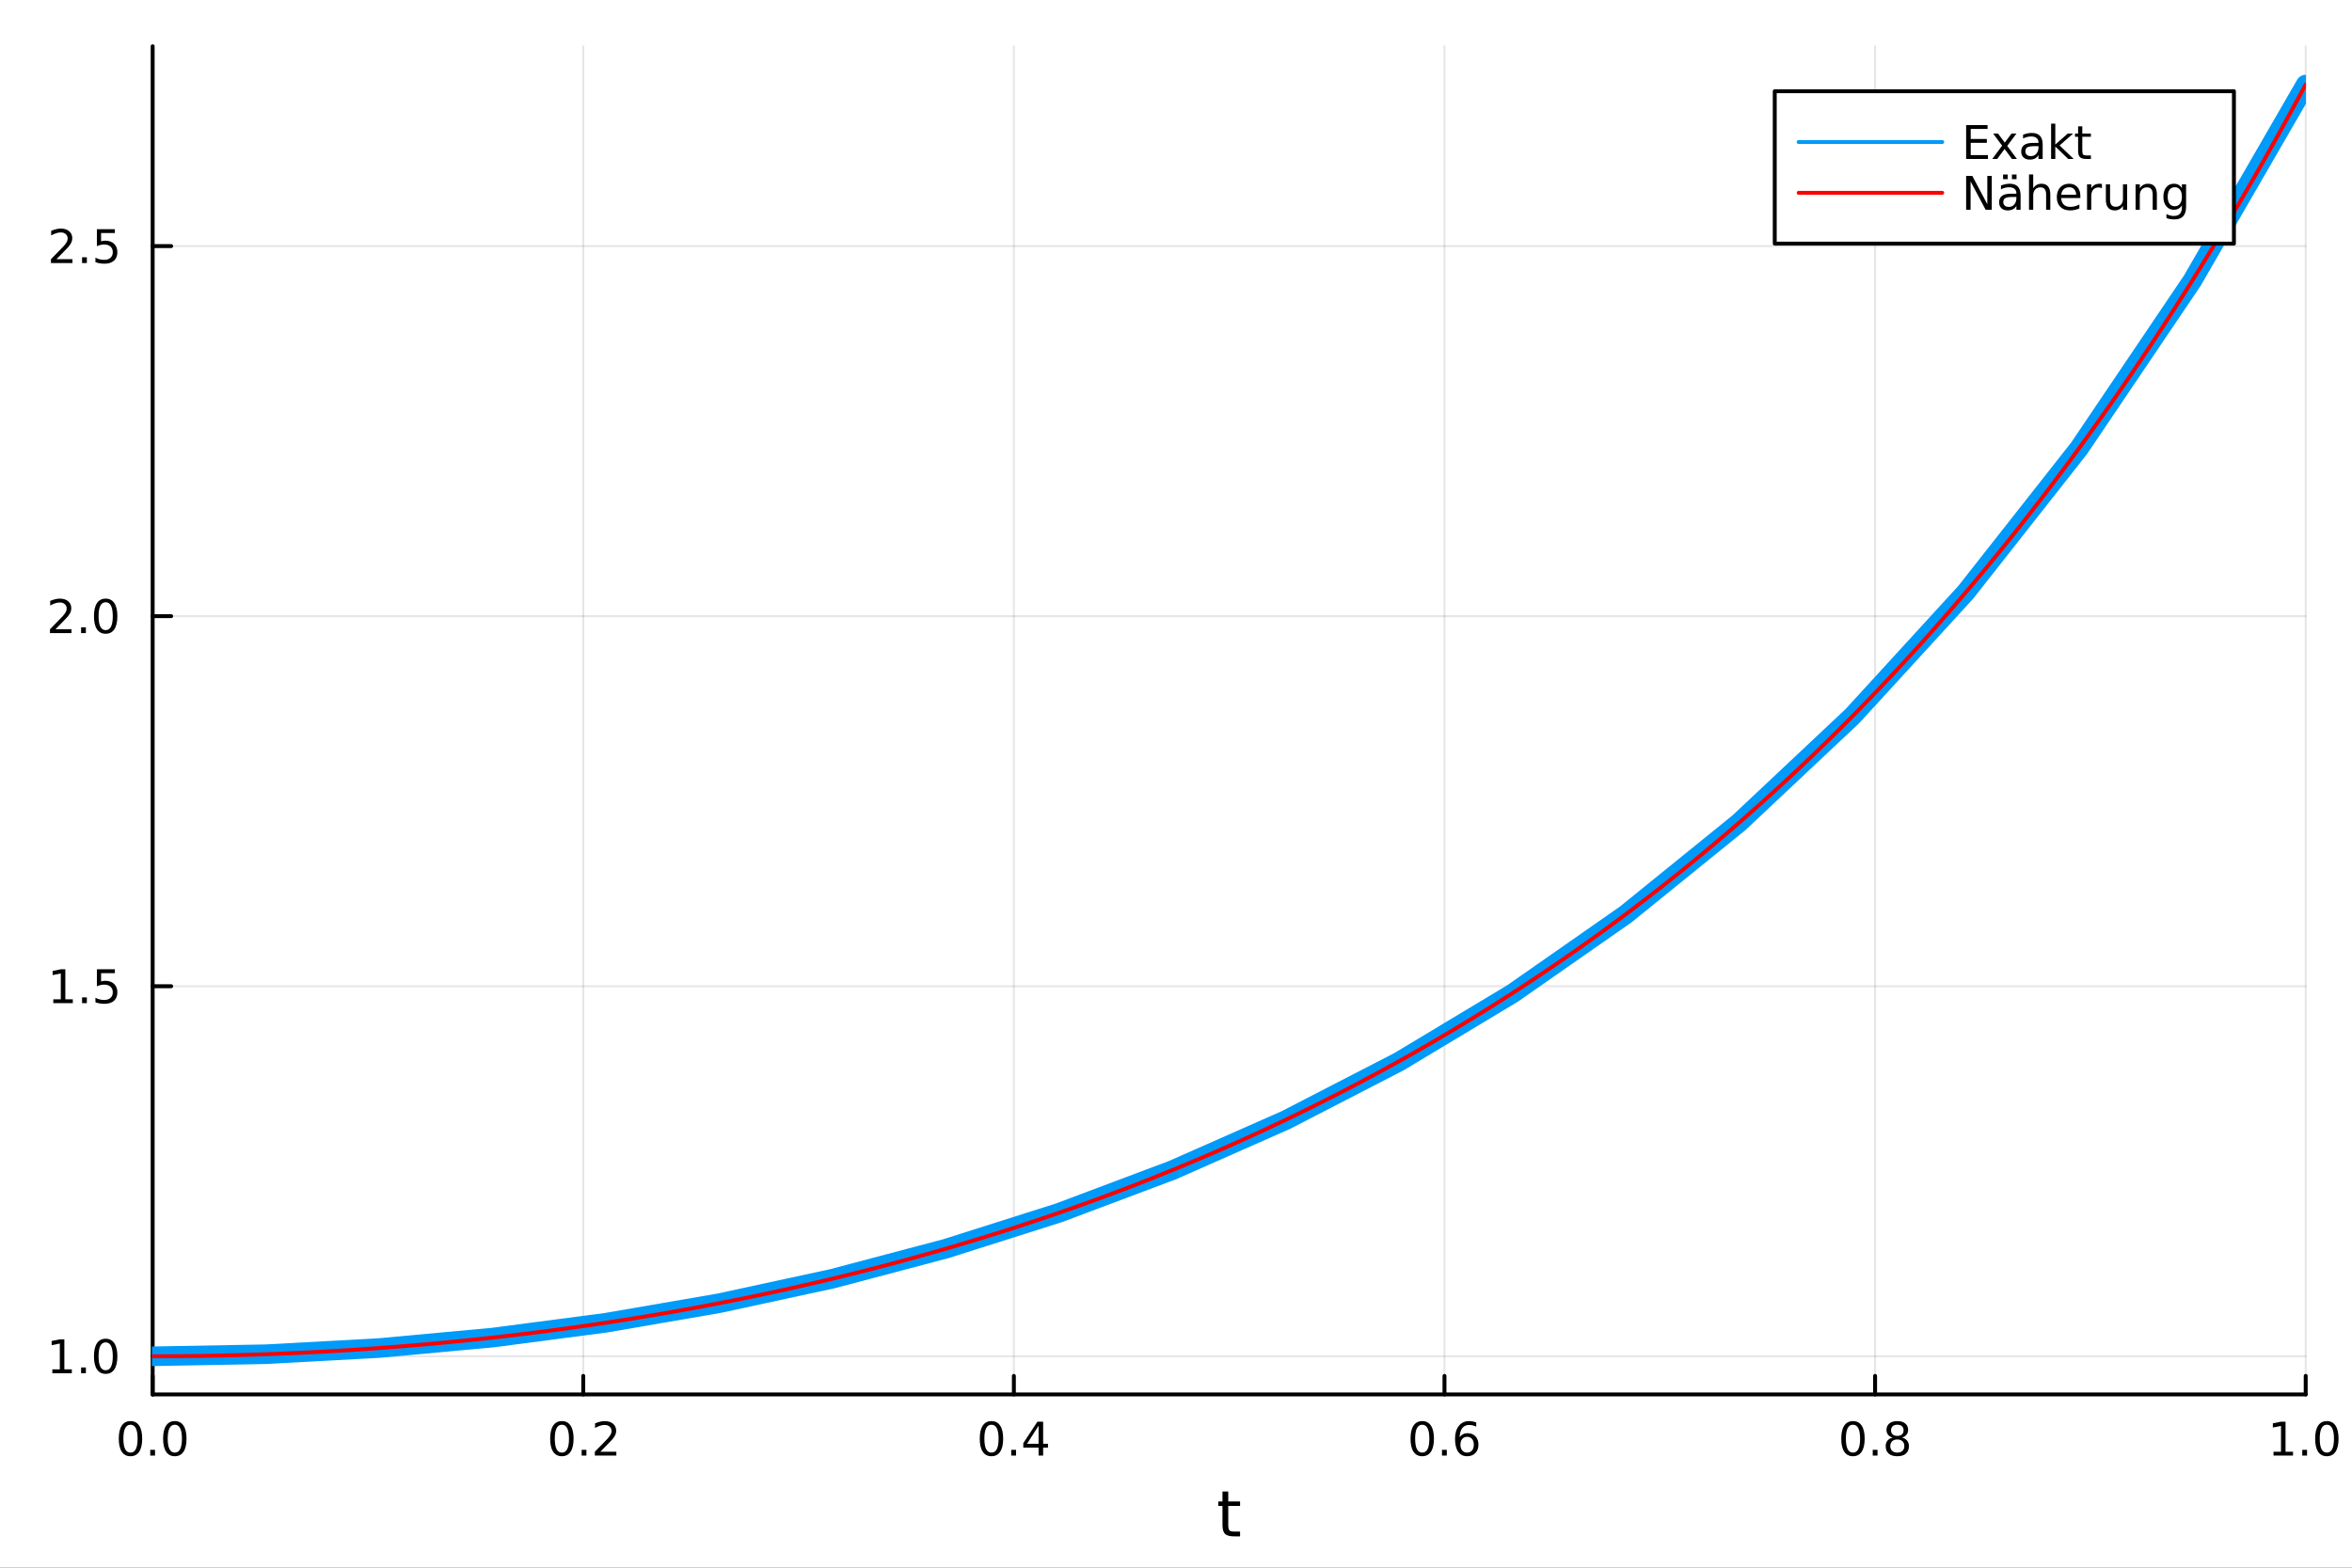 <?xml version="1.0" encoding="utf-8"?>
<svg xmlns="http://www.w3.org/2000/svg" xmlns:xlink="http://www.w3.org/1999/xlink" width="600" height="400" viewBox="0 0 2400 1600">
<rect x="0" y="0" width="2400" height="1600" fill="#333333" stroke="none"/>
<defs>
  <clipPath id="clip800">
    <rect x="0" y="0" width="2400" height="1600"/>
  </clipPath>
</defs>
<path clip-path="url(#clip800)" d="
M0 1600 L2400 1600 L2400 0 L0 0  Z
  " fill="#ffffff" fill-rule="evenodd" fill-opacity="1"/>
<defs>
  <clipPath id="clip801">
    <rect x="480" y="0" width="1681" height="1600"/>
  </clipPath>
</defs>
<path clip-path="url(#clip800)" d="
M155.765 1423.18 L2352.76 1423.18 L2352.76 47.244 L155.765 47.244  Z
  " fill="#ffffff" fill-rule="evenodd" fill-opacity="1"/>
<defs>
  <clipPath id="clip802">
    <rect x="155" y="47" width="2198" height="1377"/>
  </clipPath>
</defs>
<polyline clip-path="url(#clip802)" style="stroke:#000000; stroke-linecap:round; stroke-linejoin:round; stroke-width:2; stroke-opacity:0.1; fill:none" points="
  155.765,1423.18 155.765,47.244 
  "/>
<polyline clip-path="url(#clip802)" style="stroke:#000000; stroke-linecap:round; stroke-linejoin:round; stroke-width:2; stroke-opacity:0.1; fill:none" points="
  595.163,1423.18 595.163,47.244 
  "/>
<polyline clip-path="url(#clip802)" style="stroke:#000000; stroke-linecap:round; stroke-linejoin:round; stroke-width:2; stroke-opacity:0.1; fill:none" points="
  1034.56,1423.18 1034.56,47.244 
  "/>
<polyline clip-path="url(#clip802)" style="stroke:#000000; stroke-linecap:round; stroke-linejoin:round; stroke-width:2; stroke-opacity:0.1; fill:none" points="
  1473.96,1423.18 1473.96,47.244 
  "/>
<polyline clip-path="url(#clip802)" style="stroke:#000000; stroke-linecap:round; stroke-linejoin:round; stroke-width:2; stroke-opacity:0.1; fill:none" points="
  1913.36,1423.18 1913.36,47.244 
  "/>
<polyline clip-path="url(#clip802)" style="stroke:#000000; stroke-linecap:round; stroke-linejoin:round; stroke-width:2; stroke-opacity:0.1; fill:none" points="
  2352.76,1423.18 2352.76,47.244 
  "/>
<polyline clip-path="url(#clip800)" style="stroke:#000000; stroke-linecap:round; stroke-linejoin:round; stroke-width:4; stroke-opacity:1; fill:none" points="
  155.765,1423.18 2352.76,1423.18 
  "/>
<polyline clip-path="url(#clip800)" style="stroke:#000000; stroke-linecap:round; stroke-linejoin:round; stroke-width:4; stroke-opacity:1; fill:none" points="
  155.765,1423.18 155.765,1404.28 
  "/>
<polyline clip-path="url(#clip800)" style="stroke:#000000; stroke-linecap:round; stroke-linejoin:round; stroke-width:4; stroke-opacity:1; fill:none" points="
  595.163,1423.18 595.163,1404.28 
  "/>
<polyline clip-path="url(#clip800)" style="stroke:#000000; stroke-linecap:round; stroke-linejoin:round; stroke-width:4; stroke-opacity:1; fill:none" points="
  1034.56,1423.18 1034.56,1404.28 
  "/>
<polyline clip-path="url(#clip800)" style="stroke:#000000; stroke-linecap:round; stroke-linejoin:round; stroke-width:4; stroke-opacity:1; fill:none" points="
  1473.96,1423.18 1473.96,1404.28 
  "/>
<polyline clip-path="url(#clip800)" style="stroke:#000000; stroke-linecap:round; stroke-linejoin:round; stroke-width:4; stroke-opacity:1; fill:none" points="
  1913.36,1423.18 1913.36,1404.28 
  "/>
<polyline clip-path="url(#clip800)" style="stroke:#000000; stroke-linecap:round; stroke-linejoin:round; stroke-width:4; stroke-opacity:1; fill:none" points="
  2352.76,1423.18 2352.76,1404.28 
  "/>
<path clip-path="url(#clip800)" d="M133.149 1454.1 Q129.538 1454.1 127.71 1457.66 Q125.904 1461.2 125.904 1468.33 Q125.904 1475.44 127.71 1479.01 Q129.538 1482.55 133.149 1482.55 Q136.784 1482.55 138.589 1479.01 Q140.418 1475.44 140.418 1468.33 Q140.418 1461.2 138.589 1457.66 Q136.784 1454.1 133.149 1454.1 M133.149 1450.39 Q138.959 1450.39 142.015 1455 Q145.094 1459.58 145.094 1468.33 Q145.094 1477.06 142.015 1481.67 Q138.959 1486.25 133.149 1486.25 Q127.339 1486.25 124.26 1481.67 Q121.205 1477.06 121.205 1468.33 Q121.205 1459.58 124.26 1455 Q127.339 1450.39 133.149 1450.39 Z" fill="#000000" fill-rule="evenodd" fill-opacity="1" /><path clip-path="url(#clip800)" d="M153.311 1479.7 L158.195 1479.7 L158.195 1485.58 L153.311 1485.58 L153.311 1479.7 Z" fill="#000000" fill-rule="evenodd" fill-opacity="1" /><path clip-path="url(#clip800)" d="M178.381 1454.1 Q174.769 1454.1 172.941 1457.66 Q171.135 1461.2 171.135 1468.33 Q171.135 1475.44 172.941 1479.01 Q174.769 1482.55 178.381 1482.55 Q182.015 1482.55 183.82 1479.01 Q185.649 1475.44 185.649 1468.33 Q185.649 1461.2 183.82 1457.66 Q182.015 1454.1 178.381 1454.1 M178.381 1450.39 Q184.191 1450.39 187.246 1455 Q190.325 1459.58 190.325 1468.33 Q190.325 1477.06 187.246 1481.67 Q184.191 1486.25 178.381 1486.25 Q172.57 1486.25 169.492 1481.67 Q166.436 1477.06 166.436 1468.33 Q166.436 1459.58 169.492 1455 Q172.57 1450.39 178.381 1450.39 Z" fill="#000000" fill-rule="evenodd" fill-opacity="1" /><path clip-path="url(#clip800)" d="M573.346 1454.1 Q569.735 1454.1 567.906 1457.66 Q566.101 1461.2 566.101 1468.33 Q566.101 1475.44 567.906 1479.01 Q569.735 1482.55 573.346 1482.55 Q576.98 1482.55 578.786 1479.01 Q580.615 1475.44 580.615 1468.33 Q580.615 1461.2 578.786 1457.66 Q576.98 1454.1 573.346 1454.1 M573.346 1450.39 Q579.156 1450.39 582.212 1455 Q585.29 1459.58 585.29 1468.33 Q585.29 1477.06 582.212 1481.67 Q579.156 1486.25 573.346 1486.25 Q567.536 1486.25 564.457 1481.67 Q561.402 1477.06 561.402 1468.33 Q561.402 1459.58 564.457 1455 Q567.536 1450.39 573.346 1450.39 Z" fill="#000000" fill-rule="evenodd" fill-opacity="1" /><path clip-path="url(#clip800)" d="M593.508 1479.7 L598.392 1479.7 L598.392 1485.58 L593.508 1485.58 L593.508 1479.7 Z" fill="#000000" fill-rule="evenodd" fill-opacity="1" /><path clip-path="url(#clip800)" d="M612.605 1481.64 L628.924 1481.64 L628.924 1485.58 L606.98 1485.58 L606.98 1481.64 Q609.642 1478.89 614.226 1474.26 Q618.832 1469.61 620.013 1468.27 Q622.258 1465.74 623.137 1464.01 Q624.04 1462.25 624.04 1460.56 Q624.04 1457.8 622.096 1456.07 Q620.175 1454.33 617.073 1454.33 Q614.874 1454.33 612.42 1455.09 Q609.989 1455.86 607.212 1457.41 L607.212 1452.69 Q610.036 1451.55 612.489 1450.97 Q614.943 1450.39 616.98 1450.39 Q622.35 1450.39 625.545 1453.08 Q628.739 1455.77 628.739 1460.26 Q628.739 1462.39 627.929 1464.31 Q627.142 1466.2 625.036 1468.8 Q624.457 1469.47 621.355 1472.69 Q618.253 1475.88 612.605 1481.64 Z" fill="#000000" fill-rule="evenodd" fill-opacity="1" /><path clip-path="url(#clip800)" d="M1011.7 1454.1 Q1008.09 1454.1 1006.26 1457.66 Q1004.46 1461.2 1004.46 1468.33 Q1004.46 1475.44 1006.26 1479.01 Q1008.09 1482.55 1011.7 1482.55 Q1015.34 1482.55 1017.14 1479.01 Q1018.97 1475.44 1018.97 1468.33 Q1018.97 1461.2 1017.14 1457.66 Q1015.34 1454.1 1011.7 1454.1 M1011.7 1450.39 Q1017.51 1450.39 1020.57 1455 Q1023.65 1459.58 1023.65 1468.33 Q1023.65 1477.06 1020.57 1481.67 Q1017.51 1486.25 1011.7 1486.25 Q1005.89 1486.25 1002.81 1481.67 Q999.758 1477.06 999.758 1468.33 Q999.758 1459.58 1002.81 1455 Q1005.89 1450.39 1011.7 1450.39 Z" fill="#000000" fill-rule="evenodd" fill-opacity="1" /><path clip-path="url(#clip800)" d="M1031.86 1479.7 L1036.75 1479.7 L1036.75 1485.58 L1031.86 1485.58 L1031.86 1479.7 Z" fill="#000000" fill-rule="evenodd" fill-opacity="1" /><path clip-path="url(#clip800)" d="M1059.78 1455.09 L1047.98 1473.54 L1059.78 1473.54 L1059.78 1455.09 M1058.55 1451.02 L1064.43 1451.02 L1064.43 1473.54 L1069.36 1473.54 L1069.36 1477.43 L1064.43 1477.43 L1064.43 1485.58 L1059.78 1485.58 L1059.78 1477.43 L1044.18 1477.43 L1044.18 1472.92 L1058.55 1451.02 Z" fill="#000000" fill-rule="evenodd" fill-opacity="1" /><path clip-path="url(#clip800)" d="M1451.26 1454.1 Q1447.65 1454.1 1445.82 1457.66 Q1444.02 1461.2 1444.02 1468.33 Q1444.02 1475.44 1445.82 1479.01 Q1447.65 1482.55 1451.26 1482.55 Q1454.9 1482.55 1456.7 1479.01 Q1458.53 1475.44 1458.53 1468.33 Q1458.53 1461.2 1456.7 1457.66 Q1454.9 1454.1 1451.26 1454.1 M1451.26 1450.39 Q1457.07 1450.39 1460.13 1455 Q1463.21 1459.58 1463.21 1468.33 Q1463.21 1477.06 1460.13 1481.67 Q1457.07 1486.25 1451.26 1486.25 Q1445.45 1486.25 1442.37 1481.67 Q1439.32 1477.06 1439.32 1468.33 Q1439.32 1459.58 1442.37 1455 Q1445.45 1450.39 1451.26 1450.39 Z" fill="#000000" fill-rule="evenodd" fill-opacity="1" /><path clip-path="url(#clip800)" d="M1471.42 1479.7 L1476.31 1479.7 L1476.31 1485.58 L1471.42 1485.58 L1471.42 1479.7 Z" fill="#000000" fill-rule="evenodd" fill-opacity="1" /><path clip-path="url(#clip800)" d="M1497.07 1466.44 Q1493.92 1466.44 1492.07 1468.59 Q1490.24 1470.74 1490.24 1474.49 Q1490.24 1478.22 1492.07 1480.39 Q1493.92 1482.55 1497.07 1482.55 Q1500.22 1482.55 1502.05 1480.39 Q1503.9 1478.22 1503.9 1474.49 Q1503.9 1470.74 1502.05 1468.59 Q1500.22 1466.44 1497.07 1466.44 M1506.36 1451.78 L1506.36 1456.04 Q1504.6 1455.21 1502.79 1454.77 Q1501.01 1454.33 1499.25 1454.33 Q1494.62 1454.33 1492.17 1457.45 Q1489.73 1460.58 1489.39 1466.9 Q1490.75 1464.89 1492.81 1463.82 Q1494.87 1462.73 1497.35 1462.73 Q1502.56 1462.73 1505.57 1465.9 Q1508.6 1469.05 1508.6 1474.49 Q1508.6 1479.82 1505.45 1483.03 Q1502.3 1486.25 1497.07 1486.25 Q1491.08 1486.25 1487.91 1481.67 Q1484.73 1477.06 1484.73 1468.33 Q1484.73 1460.14 1488.62 1455.28 Q1492.51 1450.39 1499.06 1450.39 Q1500.82 1450.39 1502.61 1450.74 Q1504.41 1451.09 1506.36 1451.78 Z" fill="#000000" fill-rule="evenodd" fill-opacity="1" /><path clip-path="url(#clip800)" d="M1890.79 1454.1 Q1887.18 1454.1 1885.35 1457.66 Q1883.54 1461.2 1883.54 1468.33 Q1883.54 1475.44 1885.35 1479.01 Q1887.18 1482.55 1890.79 1482.55 Q1894.42 1482.55 1896.23 1479.01 Q1898.06 1475.44 1898.06 1468.33 Q1898.06 1461.2 1896.23 1457.66 Q1894.42 1454.1 1890.79 1454.1 M1890.79 1450.39 Q1896.6 1450.39 1899.65 1455 Q1902.73 1459.58 1902.73 1468.33 Q1902.73 1477.06 1899.65 1481.67 Q1896.6 1486.25 1890.79 1486.25 Q1884.98 1486.25 1881.9 1481.67 Q1878.84 1477.06 1878.84 1468.33 Q1878.84 1459.58 1881.9 1455 Q1884.98 1450.39 1890.79 1450.39 Z" fill="#000000" fill-rule="evenodd" fill-opacity="1" /><path clip-path="url(#clip800)" d="M1910.95 1479.7 L1915.83 1479.7 L1915.83 1485.58 L1910.95 1485.58 L1910.95 1479.7 Z" fill="#000000" fill-rule="evenodd" fill-opacity="1" /><path clip-path="url(#clip800)" d="M1936.02 1469.17 Q1932.69 1469.17 1930.77 1470.95 Q1928.87 1472.73 1928.87 1475.86 Q1928.87 1478.98 1930.77 1480.77 Q1932.69 1482.55 1936.02 1482.55 Q1939.35 1482.55 1941.27 1480.77 Q1943.2 1478.96 1943.2 1475.86 Q1943.2 1472.73 1941.27 1470.95 Q1939.38 1469.17 1936.02 1469.17 M1931.34 1467.18 Q1928.33 1466.44 1926.64 1464.38 Q1924.98 1462.32 1924.98 1459.35 Q1924.98 1455.21 1927.92 1452.8 Q1930.88 1450.39 1936.02 1450.39 Q1941.18 1450.39 1944.12 1452.8 Q1947.06 1455.21 1947.06 1459.35 Q1947.06 1462.32 1945.37 1464.38 Q1943.7 1466.44 1940.72 1467.18 Q1944.1 1467.96 1945.97 1470.26 Q1947.87 1472.55 1947.87 1475.86 Q1947.87 1480.88 1944.79 1483.57 Q1941.74 1486.25 1936.02 1486.25 Q1930.3 1486.25 1927.22 1483.57 Q1924.17 1480.88 1924.17 1475.86 Q1924.17 1472.55 1926.07 1470.26 Q1927.96 1467.96 1931.34 1467.18 M1929.63 1459.79 Q1929.63 1462.48 1931.3 1463.98 Q1932.99 1465.49 1936.02 1465.49 Q1939.03 1465.49 1940.72 1463.98 Q1942.43 1462.48 1942.43 1459.79 Q1942.43 1457.11 1940.72 1455.6 Q1939.03 1454.1 1936.02 1454.1 Q1932.99 1454.1 1931.3 1455.6 Q1929.63 1457.11 1929.63 1459.79 Z" fill="#000000" fill-rule="evenodd" fill-opacity="1" /><path clip-path="url(#clip800)" d="M2319.91 1481.64 L2327.55 1481.64 L2327.55 1455.28 L2319.24 1456.95 L2319.24 1452.69 L2327.5 1451.02 L2332.18 1451.02 L2332.18 1481.64 L2339.82 1481.64 L2339.82 1485.58 L2319.91 1485.58 L2319.91 1481.64 Z" fill="#000000" fill-rule="evenodd" fill-opacity="1" /><path clip-path="url(#clip800)" d="M2349.26 1479.7 L2354.14 1479.7 L2354.14 1485.58 L2349.26 1485.58 L2349.26 1479.7 Z" fill="#000000" fill-rule="evenodd" fill-opacity="1" /><path clip-path="url(#clip800)" d="M2374.33 1454.1 Q2370.72 1454.1 2368.89 1457.66 Q2367.08 1461.2 2367.08 1468.33 Q2367.08 1475.44 2368.89 1479.01 Q2370.72 1482.55 2374.33 1482.55 Q2377.96 1482.55 2379.77 1479.01 Q2381.6 1475.44 2381.6 1468.33 Q2381.6 1461.2 2379.77 1457.66 Q2377.96 1454.1 2374.33 1454.1 M2374.33 1450.39 Q2380.14 1450.39 2383.2 1455 Q2386.27 1459.58 2386.27 1468.33 Q2386.27 1477.06 2383.2 1481.67 Q2380.14 1486.25 2374.33 1486.25 Q2368.52 1486.25 2365.44 1481.67 Q2362.39 1477.06 2362.39 1468.33 Q2362.39 1459.58 2365.44 1455 Q2368.52 1450.39 2374.33 1450.39 Z" fill="#000000" fill-rule="evenodd" fill-opacity="1" /><path clip-path="url(#clip800)" d="M1253.32 1522.27 L1253.32 1532.4 L1265.38 1532.4 L1265.38 1536.95 L1253.32 1536.95 L1253.32 1556.3 Q1253.32 1560.66 1254.5 1561.9 Q1255.71 1563.14 1259.37 1563.14 L1265.38 1563.14 L1265.38 1568.04 L1259.37 1568.04 Q1252.59 1568.04 1250.01 1565.53 Q1247.43 1562.98 1247.43 1556.3 L1247.43 1536.95 L1243.14 1536.95 L1243.14 1532.4 L1247.43 1532.4 L1247.43 1522.27 L1253.32 1522.27 Z" fill="#000000" fill-rule="evenodd" fill-opacity="1" /><polyline clip-path="url(#clip802)" style="stroke:#000000; stroke-linecap:round; stroke-linejoin:round; stroke-width:2; stroke-opacity:0.1; fill:none" points="
  155.765,1384.24 2352.76,1384.24 
  "/>
<polyline clip-path="url(#clip802)" style="stroke:#000000; stroke-linecap:round; stroke-linejoin:round; stroke-width:2; stroke-opacity:0.1; fill:none" points="
  155.765,1006.55 2352.76,1006.55 
  "/>
<polyline clip-path="url(#clip802)" style="stroke:#000000; stroke-linecap:round; stroke-linejoin:round; stroke-width:2; stroke-opacity:0.1; fill:none" points="
  155.765,628.869 2352.76,628.869 
  "/>
<polyline clip-path="url(#clip802)" style="stroke:#000000; stroke-linecap:round; stroke-linejoin:round; stroke-width:2; stroke-opacity:0.1; fill:none" points="
  155.765,251.184 2352.76,251.184 
  "/>
<polyline clip-path="url(#clip800)" style="stroke:#000000; stroke-linecap:round; stroke-linejoin:round; stroke-width:4; stroke-opacity:1; fill:none" points="
  155.765,1423.18 155.765,47.244 
  "/>
<polyline clip-path="url(#clip800)" style="stroke:#000000; stroke-linecap:round; stroke-linejoin:round; stroke-width:4; stroke-opacity:1; fill:none" points="
  155.765,1384.24 174.663,1384.24 
  "/>
<polyline clip-path="url(#clip800)" style="stroke:#000000; stroke-linecap:round; stroke-linejoin:round; stroke-width:4; stroke-opacity:1; fill:none" points="
  155.765,1006.55 174.663,1006.55 
  "/>
<polyline clip-path="url(#clip800)" style="stroke:#000000; stroke-linecap:round; stroke-linejoin:round; stroke-width:4; stroke-opacity:1; fill:none" points="
  155.765,628.869 174.663,628.869 
  "/>
<polyline clip-path="url(#clip800)" style="stroke:#000000; stroke-linecap:round; stroke-linejoin:round; stroke-width:4; stroke-opacity:1; fill:none" points="
  155.765,251.184 174.663,251.184 
  "/>
<path clip-path="url(#clip800)" d="M53.4 1397.58 L61.038 1397.58 L61.038 1371.22 L52.728 1372.88 L52.728 1368.62 L60.992 1366.96 L65.668 1366.96 L65.668 1397.58 L73.307 1397.58 L73.307 1401.52 L53.4 1401.52 L53.4 1397.58 Z" fill="#000000" fill-rule="evenodd" fill-opacity="1" /><path clip-path="url(#clip800)" d="M82.751 1395.64 L87.635 1395.64 L87.635 1401.52 L82.751 1401.52 L82.751 1395.64 Z" fill="#000000" fill-rule="evenodd" fill-opacity="1" /><path clip-path="url(#clip800)" d="M107.821 1370.04 Q104.209 1370.04 102.381 1373.6 Q100.575 1377.14 100.575 1384.27 Q100.575 1391.38 102.381 1394.94 Q104.209 1398.49 107.821 1398.49 Q111.455 1398.49 113.26 1394.94 Q115.089 1391.38 115.089 1384.27 Q115.089 1377.14 113.26 1373.6 Q111.455 1370.04 107.821 1370.04 M107.821 1366.33 Q113.631 1366.33 116.686 1370.94 Q119.765 1375.52 119.765 1384.27 Q119.765 1393 116.686 1397.61 Q113.631 1402.19 107.821 1402.19 Q102.01 1402.19 98.932 1397.61 Q95.876 1393 95.876 1384.27 Q95.876 1375.52 98.932 1370.94 Q102.01 1366.33 107.821 1366.33 Z" fill="#000000" fill-rule="evenodd" fill-opacity="1" /><path clip-path="url(#clip800)" d="M54.395 1019.9 L62.034 1019.9 L62.034 993.533 L53.724 995.2 L53.724 990.94 L61.987 989.274 L66.663 989.274 L66.663 1019.9 L74.302 1019.9 L74.302 1023.83 L54.395 1023.83 L54.395 1019.9 Z" fill="#000000" fill-rule="evenodd" fill-opacity="1" /><path clip-path="url(#clip800)" d="M83.747 1017.95 L88.631 1017.95 L88.631 1023.83 L83.747 1023.83 L83.747 1017.95 Z" fill="#000000" fill-rule="evenodd" fill-opacity="1" /><path clip-path="url(#clip800)" d="M98.862 989.274 L117.219 989.274 L117.219 993.209 L103.145 993.209 L103.145 1001.68 Q104.163 1001.33 105.182 1001.17 Q106.2 1000.99 107.219 1000.99 Q113.006 1000.99 116.385 1004.16 Q119.765 1007.33 119.765 1012.75 Q119.765 1018.32 116.293 1021.43 Q112.82 1024.5 106.501 1024.5 Q104.325 1024.5 102.057 1024.13 Q99.811 1023.76 97.404 1023.02 L97.404 1018.32 Q99.487 1019.46 101.709 1020.01 Q103.932 1020.57 106.408 1020.57 Q110.413 1020.57 112.751 1018.46 Q115.089 1016.36 115.089 1012.75 Q115.089 1009.13 112.751 1007.03 Q110.413 1004.92 106.408 1004.92 Q104.534 1004.92 102.659 1005.34 Q100.807 1005.76 98.862 1006.63 L98.862 989.274 Z" fill="#000000" fill-rule="evenodd" fill-opacity="1" /><path clip-path="url(#clip800)" d="M56.617 642.214 L72.936 642.214 L72.936 646.149 L50.992 646.149 L50.992 642.214 Q53.654 639.459 58.237 634.83 Q62.844 630.177 64.025 628.834 Q66.27 626.311 67.149 624.575 Q68.052 622.816 68.052 621.126 Q68.052 618.371 66.108 616.635 Q64.186 614.899 61.085 614.899 Q58.886 614.899 56.432 615.663 Q54.001 616.427 51.224 617.978 L51.224 613.256 Q54.048 612.121 56.501 611.543 Q58.955 610.964 60.992 610.964 Q66.362 610.964 69.557 613.649 Q72.751 616.334 72.751 620.825 Q72.751 622.955 71.941 624.876 Q71.154 626.774 69.048 629.367 Q68.469 630.038 65.367 633.256 Q62.265 636.45 56.617 642.214 Z" fill="#000000" fill-rule="evenodd" fill-opacity="1" /><path clip-path="url(#clip800)" d="M82.751 640.269 L87.635 640.269 L87.635 646.149 L82.751 646.149 L82.751 640.269 Z" fill="#000000" fill-rule="evenodd" fill-opacity="1" /><path clip-path="url(#clip800)" d="M107.821 614.668 Q104.209 614.668 102.381 618.233 Q100.575 621.774 100.575 628.904 Q100.575 636.01 102.381 639.575 Q104.209 643.117 107.821 643.117 Q111.455 643.117 113.26 639.575 Q115.089 636.01 115.089 628.904 Q115.089 621.774 113.26 618.233 Q111.455 614.668 107.821 614.668 M107.821 610.964 Q113.631 610.964 116.686 615.57 Q119.765 620.154 119.765 628.904 Q119.765 637.631 116.686 642.237 Q113.631 646.82 107.821 646.82 Q102.01 646.82 98.932 642.237 Q95.876 637.631 95.876 628.904 Q95.876 620.154 98.932 615.57 Q102.01 610.964 107.821 610.964 Z" fill="#000000" fill-rule="evenodd" fill-opacity="1" /><path clip-path="url(#clip800)" d="M57.612 264.529 L73.932 264.529 L73.932 268.464 L51.987 268.464 L51.987 264.529 Q54.65 261.775 59.233 257.145 Q63.839 252.492 65.02 251.15 Q67.265 248.627 68.145 246.89 Q69.048 245.131 69.048 243.441 Q69.048 240.687 67.103 238.951 Q65.182 237.215 62.08 237.215 Q59.881 237.215 57.427 237.978 Q54.997 238.742 52.219 240.293 L52.219 235.571 Q55.043 234.437 57.497 233.858 Q59.95 233.279 61.987 233.279 Q67.358 233.279 70.552 235.965 Q73.747 238.65 73.747 243.14 Q73.747 245.27 72.936 247.191 Q72.149 249.09 70.043 251.682 Q69.464 252.353 66.362 255.571 Q63.261 258.765 57.612 264.529 Z" fill="#000000" fill-rule="evenodd" fill-opacity="1" /><path clip-path="url(#clip800)" d="M83.747 262.585 L88.631 262.585 L88.631 268.464 L83.747 268.464 L83.747 262.585 Z" fill="#000000" fill-rule="evenodd" fill-opacity="1" /><path clip-path="url(#clip800)" d="M98.862 233.904 L117.219 233.904 L117.219 237.84 L103.145 237.84 L103.145 246.312 Q104.163 245.965 105.182 245.803 Q106.2 245.617 107.219 245.617 Q113.006 245.617 116.385 248.789 Q119.765 251.96 119.765 257.377 Q119.765 262.955 116.293 266.057 Q112.82 269.136 106.501 269.136 Q104.325 269.136 102.057 268.765 Q99.811 268.395 97.404 267.654 L97.404 262.955 Q99.487 264.089 101.709 264.645 Q103.932 265.201 106.408 265.201 Q110.413 265.201 112.751 263.094 Q115.089 260.988 115.089 257.377 Q115.089 253.765 112.751 251.659 Q110.413 249.552 106.408 249.552 Q104.534 249.552 102.659 249.969 Q100.807 250.386 98.862 251.265 L98.862 233.904 Z" fill="#000000" fill-rule="evenodd" fill-opacity="1" /><polyline clip-path="url(#clip802)" style="stroke:#009af9; stroke-linecap:round; stroke-linejoin:round; stroke-width:20; stroke-opacity:1; fill:none" points="
  155.765,1384.24 271.396,1382.14 387.027,1375.82 502.658,1365.17 618.289,1350.01 733.92,1330.07 849.552,1305.03 965.183,1274.42 1080.81,1237.72 1196.44,1194.23 
  1312.08,1143.14 1427.71,1083.46 1543.34,1013.98 1658.97,933.262 1774.6,839.577 1890.23,730.833 2005.86,604.512 2121.49,457.571 2237.12,286.325 2352.76,86.301 
  
  "/>
<polyline clip-path="url(#clip802)" style="stroke:#ff0000; stroke-linecap:round; stroke-linejoin:round; stroke-width:4; stroke-opacity:1; fill:none" points="
  155.765,1384.24 157.964,1384.24 160.163,1384.24 162.362,1384.23 164.562,1384.23 166.761,1384.22 168.96,1384.21 171.159,1384.2 173.358,1384.19 175.558,1384.18 
  177.757,1384.16 179.956,1384.15 182.155,1384.13 184.354,1384.11 186.554,1384.09 188.753,1384.07 190.952,1384.04 193.151,1384.02 195.35,1383.99 197.55,1383.96 
  199.749,1383.94 201.948,1383.9 204.147,1383.87 206.346,1383.84 208.545,1383.8 210.745,1383.77 212.944,1383.73 215.143,1383.69 217.342,1383.64 219.541,1383.6 
  221.741,1383.56 223.94,1383.51 226.139,1383.46 228.338,1383.41 230.537,1383.36 232.737,1383.31 234.936,1383.26 237.135,1383.2 239.334,1383.14 241.533,1383.09 
  243.733,1383.03 245.932,1382.96 248.131,1382.9 250.33,1382.84 252.529,1382.77 254.728,1382.7 256.928,1382.63 259.127,1382.56 261.326,1382.49 263.525,1382.42 
  265.724,1382.34 267.924,1382.27 270.123,1382.19 272.322,1382.11 274.521,1382.03 276.72,1381.95 278.92,1381.86 281.119,1381.78 283.318,1381.69 285.517,1381.6 
  287.716,1381.51 289.916,1381.42 292.115,1381.32 294.314,1381.23 296.513,1381.13 298.712,1381.03 300.911,1380.93 303.111,1380.83 305.31,1380.73 307.509,1380.63 
  309.708,1380.52 311.907,1380.41 314.107,1380.3 316.306,1380.19 318.505,1380.08 320.704,1379.97 322.903,1379.85 325.103,1379.74 327.302,1379.62 329.501,1379.5 
  331.7,1379.38 333.899,1379.26 336.099,1379.13 338.298,1379.01 340.497,1378.88 342.696,1378.75 344.895,1378.62 347.094,1378.49 349.294,1378.35 351.493,1378.22 
  353.692,1378.08 355.891,1377.94 358.09,1377.8 360.29,1377.66 362.489,1377.52 364.688,1377.38 366.887,1377.23 369.086,1377.08 371.286,1376.93 373.485,1376.78 
  375.684,1376.63 377.883,1376.48 380.082,1376.32 382.281,1376.17 384.481,1376.01 386.68,1375.85 388.879,1375.69 391.078,1375.52 393.277,1375.36 395.477,1375.19 
  397.676,1375.02 399.875,1374.85 402.074,1374.68 404.273,1374.51 406.473,1374.34 408.672,1374.16 410.871,1373.98 413.07,1373.81 415.269,1373.63 417.469,1373.44 
  419.668,1373.26 421.867,1373.07 424.066,1372.89 426.265,1372.7 428.464,1372.51 430.664,1372.32 432.863,1372.13 435.062,1371.93 437.261,1371.73 439.46,1371.54 
  441.66,1371.34 443.859,1371.14 446.058,1370.93 448.257,1370.73 450.456,1370.52 452.656,1370.32 454.855,1370.11 457.054,1369.9 459.253,1369.68 461.452,1369.47 
  463.652,1369.25 465.851,1369.04 468.05,1368.82 470.249,1368.6 472.448,1368.38 474.647,1368.15 476.847,1367.93 479.046,1367.7 481.245,1367.47 483.444,1367.24 
  485.643,1367.01 487.843,1366.78 490.042,1366.54 492.241,1366.31 494.44,1366.07 496.639,1365.83 498.839,1365.59 501.038,1365.34 503.237,1365.1 505.436,1364.85 
  507.635,1364.61 509.835,1364.36 512.034,1364.1 514.233,1363.85 516.432,1363.6 518.631,1363.34 520.83,1363.08 523.03,1362.82 525.229,1362.56 527.428,1362.3 
  529.627,1362.04 531.826,1361.77 534.026,1361.5 536.225,1361.23 538.424,1360.96 540.623,1360.69 542.822,1360.42 545.022,1360.14 547.221,1359.86 549.42,1359.58 
  551.619,1359.3 553.818,1359.02 556.018,1358.74 558.217,1358.45 560.416,1358.16 562.615,1357.88 564.814,1357.58 567.013,1357.29 569.213,1357 571.412,1356.7 
  573.611,1356.4 575.81,1356.11 578.009,1355.8 580.209,1355.5 582.408,1355.2 584.607,1354.89 586.806,1354.58 589.005,1354.28 591.205,1353.96 593.404,1353.65 
  595.603,1353.34 597.802,1353.02 600.001,1352.7 602.201,1352.38 604.4,1352.06 606.599,1351.74 608.798,1351.42 610.997,1351.09 613.196,1350.76 615.396,1350.43 
  617.595,1350.1 619.794,1349.77 621.993,1349.43 624.192,1349.1 626.392,1348.76 628.591,1348.42 630.79,1348.08 632.989,1347.73 635.188,1347.39 637.388,1347.04 
  639.587,1346.69 641.786,1346.34 643.985,1345.99 646.184,1345.63 648.384,1345.28 650.583,1344.92 652.782,1344.56 654.981,1344.2 657.18,1343.84 659.379,1343.47 
  661.579,1343.11 663.778,1342.74 665.977,1342.37 668.176,1342 670.375,1341.63 672.575,1341.25 674.774,1340.87 676.973,1340.5 679.172,1340.12 681.371,1339.73 
  683.571,1339.35 685.77,1338.96 687.969,1338.58 690.168,1338.19 692.367,1337.8 694.567,1337.4 696.766,1337.01 698.965,1336.61 701.164,1336.21 703.363,1335.81 
  705.562,1335.41 707.762,1335.01 709.961,1334.6 712.16,1334.2 714.359,1333.79 716.558,1333.38 718.758,1332.96 720.957,1332.55 723.156,1332.13 725.355,1331.71 
  727.554,1331.29 729.754,1330.87 731.953,1330.45 734.152,1330.02 736.351,1329.59 738.55,1329.17 740.749,1328.73 742.949,1328.3 745.148,1327.87 747.347,1327.43 
  749.546,1326.99 751.745,1326.55 753.945,1326.11 756.144,1325.66 758.343,1325.22 760.542,1324.77 762.741,1324.32 764.941,1323.87 767.14,1323.41 769.339,1322.96 
  771.538,1322.5 773.737,1322.04 775.937,1321.58 778.136,1321.12 780.335,1320.65 782.534,1320.19 784.733,1319.72 786.932,1319.25 789.132,1318.77 791.331,1318.3 
  793.53,1317.82 795.729,1317.34 797.928,1316.86 800.128,1316.38 802.327,1315.9 804.526,1315.41 806.725,1314.92 808.924,1314.43 811.124,1313.94 813.323,1313.45 
  815.522,1312.95 817.721,1312.45 819.92,1311.95 822.12,1311.45 824.319,1310.95 826.518,1310.44 828.717,1309.94 830.916,1309.43 833.115,1308.91 835.315,1308.4 
  837.514,1307.89 839.713,1307.37 841.912,1306.85 844.111,1306.33 846.311,1305.8 848.51,1305.28 850.709,1304.75 852.908,1304.22 855.107,1303.69 857.307,1303.16 
  859.506,1302.62 861.705,1302.08 863.904,1301.54 866.103,1301 868.303,1300.46 870.502,1299.91 872.701,1299.36 874.9,1298.81 877.099,1298.26 879.298,1297.71 
  881.498,1297.15 883.697,1296.59 885.896,1296.03 888.095,1295.47 890.294,1294.91 892.494,1294.34 894.693,1293.77 896.892,1293.2 899.091,1292.63 901.29,1292.05 
  903.49,1291.48 905.689,1290.9 907.888,1290.32 910.087,1289.74 912.286,1289.15 914.486,1288.56 916.685,1287.97 918.884,1287.38 921.083,1286.79 923.282,1286.19 
  925.481,1285.59 927.681,1284.99 929.88,1284.39 932.079,1283.79 934.278,1283.18 936.477,1282.57 938.677,1281.96 940.876,1281.35 943.075,1280.73 945.274,1280.12 
  947.473,1279.5 949.673,1278.88 951.872,1278.25 954.071,1277.63 956.27,1277 958.469,1276.37 960.669,1275.73 962.868,1275.1 965.067,1274.46 967.266,1273.82 
  969.465,1273.18 971.664,1272.54 973.864,1271.89 976.063,1271.25 978.262,1270.59 980.461,1269.94 982.66,1269.29 984.86,1268.63 987.059,1267.97 989.258,1267.31 
  991.457,1266.65 993.656,1265.98 995.856,1265.31 998.055,1264.64 1000.25,1263.97 1002.45,1263.29 1004.65,1262.62 1006.85,1261.94 1009.05,1261.25 1011.25,1260.57 
  1013.45,1259.88 1015.65,1259.2 1017.85,1258.5 1020.05,1257.81 1022.25,1257.11 1024.45,1256.42 1026.64,1255.72 1028.84,1255.01 1031.04,1254.31 1033.24,1253.6 
  1035.44,1252.89 1037.64,1252.18 1039.84,1251.46 1042.04,1250.75 1044.24,1250.03 1046.44,1249.31 1048.64,1248.58 1050.84,1247.86 1053.03,1247.13 1055.23,1246.4 
  1057.43,1245.66 1059.63,1244.93 1061.83,1244.19 1064.03,1243.45 1066.23,1242.71 1068.43,1241.96 1070.63,1241.21 1072.83,1240.46 1075.03,1239.71 1077.23,1238.96 
  1079.42,1238.2 1081.62,1237.44 1083.82,1236.68 1086.02,1235.91 1088.22,1235.14 1090.42,1234.37 1092.62,1233.6 1094.82,1232.83 1097.02,1232.05 1099.22,1231.27 
  1101.42,1230.49 1103.62,1229.7 1105.82,1228.92 1108.01,1228.13 1110.21,1227.33 1112.41,1226.54 1114.61,1225.74 1116.81,1224.94 1119.01,1224.14 1121.21,1223.33 
  1123.41,1222.52 1125.61,1221.71 1127.81,1220.9 1130.01,1220.08 1132.21,1219.26 1134.4,1218.44 1136.6,1217.62 1138.8,1216.79 1141,1215.96 1143.2,1215.13 
  1145.4,1214.29 1147.6,1213.45 1149.8,1212.61 1152,1211.77 1154.2,1210.92 1156.4,1210.08 1158.6,1209.22 1160.79,1208.37 1162.99,1207.51 1165.19,1206.65 
  1167.39,1205.79 1169.59,1204.92 1171.79,1204.06 1173.99,1203.19 1176.19,1202.31 1178.39,1201.44 1180.59,1200.56 1182.79,1199.67 1184.99,1198.79 1187.19,1197.9 
  1189.38,1197.01 1191.58,1196.12 1193.78,1195.22 1195.98,1194.33 1198.18,1193.42 1200.38,1192.52 1202.58,1191.61 1204.78,1190.7 1206.98,1189.79 1209.18,1188.88 
  1211.38,1187.96 1213.58,1187.04 1215.77,1186.11 1217.97,1185.19 1220.17,1184.26 1222.37,1183.32 1224.57,1182.39 1226.77,1181.45 1228.97,1180.51 1231.17,1179.57 
  1233.37,1178.62 1235.57,1177.67 1237.77,1176.72 1239.97,1175.76 1242.16,1174.81 1244.36,1173.85 1246.56,1172.88 1248.76,1171.91 1250.96,1170.95 1253.16,1169.97 
  1255.36,1169 1257.56,1168.02 1259.76,1167.04 1261.96,1166.05 1264.16,1165.07 1266.36,1164.08 1268.56,1163.08 1270.75,1162.09 1272.95,1161.09 1275.15,1160.09 
  1277.35,1159.08 1279.55,1158.08 1281.75,1157.06 1283.95,1156.05 1286.15,1155.03 1288.35,1154.01 1290.55,1152.99 1292.75,1151.97 1294.95,1150.94 1297.14,1149.91 
  1299.34,1148.87 1301.54,1147.83 1303.74,1146.79 1305.94,1145.75 1308.14,1144.7 1310.34,1143.65 1312.54,1142.6 1314.74,1141.54 1316.94,1140.49 1319.14,1139.42 
  1321.34,1138.36 1323.53,1137.29 1325.73,1136.22 1327.93,1135.14 1330.13,1134.07 1332.33,1132.99 1334.53,1131.9 1336.73,1130.82 1338.93,1129.73 1341.13,1128.63 
  1343.33,1127.54 1345.53,1126.44 1347.73,1125.33 1349.93,1124.23 1352.12,1123.12 1354.32,1122.01 1356.52,1120.89 1358.72,1119.77 1360.92,1118.65 1363.12,1117.53 
  1365.32,1116.4 1367.52,1115.27 1369.72,1114.13 1371.92,1112.99 1374.12,1111.85 1376.32,1110.71 1378.51,1109.56 1380.71,1108.41 1382.91,1107.26 1385.11,1106.1 
  1387.31,1104.94 1389.51,1103.77 1391.71,1102.6 1393.91,1101.43 1396.11,1100.26 1398.31,1099.08 1400.51,1097.9 1402.71,1096.72 1404.9,1095.53 1407.1,1094.34 
  1409.3,1093.14 1411.5,1091.95 1413.7,1090.75 1415.9,1089.54 1418.1,1088.33 1420.3,1087.12 1422.5,1085.91 1424.7,1084.69 1426.9,1083.47 1429.1,1082.24 
  1431.3,1081.01 1433.49,1079.78 1435.69,1078.55 1437.89,1077.31 1440.09,1076.06 1442.29,1074.82 1444.49,1073.57 1446.69,1072.31 1448.89,1071.06 1451.09,1069.8 
  1453.29,1068.53 1455.49,1067.27 1457.69,1066 1459.88,1064.72 1462.08,1063.44 1464.28,1062.16 1466.48,1060.88 1468.68,1059.59 1470.88,1058.29 1473.08,1057 
  1475.28,1055.7 1477.48,1054.39 1479.68,1053.09 1481.88,1051.78 1484.08,1050.46 1486.27,1049.14 1488.47,1047.82 1490.67,1046.49 1492.87,1045.16 1495.07,1043.83 
  1497.27,1042.49 1499.47,1041.15 1501.67,1039.81 1503.87,1038.46 1506.07,1037.11 1508.27,1035.75 1510.47,1034.39 1512.67,1033.03 1514.86,1031.66 1517.06,1030.29 
  1519.26,1028.91 1521.46,1027.53 1523.66,1026.15 1525.86,1024.76 1528.06,1023.37 1530.26,1021.98 1532.46,1020.58 1534.66,1019.18 1536.86,1017.77 1539.06,1016.36 
  1541.25,1014.94 1543.45,1013.53 1545.65,1012.1 1547.85,1010.68 1550.05,1009.25 1552.25,1007.81 1554.45,1006.37 1556.65,1004.93 1558.85,1003.48 1561.05,1002.03 
  1563.25,1000.58 1565.45,999.118 1567.65,997.654 1569.84,996.187 1572.04,994.715 1574.24,993.24 1576.44,991.76 1578.64,990.276 1580.84,988.787 1583.04,987.295 
  1585.24,985.798 1587.44,984.297 1589.64,982.792 1591.84,981.283 1594.04,979.769 1596.23,978.251 1598.43,976.729 1600.63,975.202 1602.83,973.672 1605.03,972.136 
  1607.23,970.597 1609.43,969.053 1611.63,967.505 1613.83,965.952 1616.03,964.395 1618.23,962.833 1620.43,961.268 1622.62,959.697 1624.82,958.123 1627.02,956.543 
  1629.22,954.96 1631.42,953.371 1633.62,951.779 1635.82,950.182 1638.02,948.58 1640.22,946.974 1642.42,945.363 1644.62,943.747 1646.82,942.127 1649.02,940.503 
  1651.21,938.874 1653.41,937.24 1655.61,935.602 1657.81,933.958 1660.01,932.311 1662.21,930.658 1664.41,929.001 1666.61,927.339 1668.81,925.673 1671.01,924.002 
  1673.21,922.325 1675.41,920.645 1677.6,918.959 1679.8,917.269 1682,915.574 1684.2,913.874 1686.4,912.169 1688.6,910.459 1690.8,908.745 1693,907.025 
  1695.2,905.301 1697.4,903.572 1699.6,901.837 1701.8,900.098 1703.99,898.354 1706.19,896.605 1708.39,894.851 1710.59,893.092 1712.79,891.328 1714.99,889.559 
  1717.19,887.785 1719.39,886.006 1721.59,884.222 1723.79,882.432 1725.99,880.638 1728.19,878.838 1730.39,877.034 1732.58,875.224 1734.78,873.409 1736.98,871.589 
  1739.18,869.763 1741.38,867.933 1743.58,866.097 1745.78,864.256 1747.98,862.409 1750.18,860.558 1752.38,858.701 1754.58,856.838 1756.78,854.971 1758.97,853.098 
  1761.17,851.22 1763.37,849.336 1765.57,847.447 1767.77,845.553 1769.97,843.653 1772.17,841.747 1774.37,839.837 1776.57,837.92 1778.77,835.999 1780.97,834.071 
  1783.17,832.139 1785.36,830.2 1787.56,828.256 1789.76,826.307 1791.96,824.352 1794.16,822.391 1796.36,820.425 1798.56,818.453 1800.76,816.475 1802.96,814.492 
  1805.16,812.503 1807.36,810.509 1809.56,808.508 1811.76,806.502 1813.95,804.49 1816.15,802.472 1818.35,800.449 1820.55,798.42 1822.75,796.385 1824.95,794.344 
  1827.15,792.297 1829.35,790.244 1831.55,788.185 1833.75,786.121 1835.95,784.05 1838.15,781.974 1840.34,779.891 1842.54,777.803 1844.74,775.709 1846.94,773.608 
  1849.14,771.502 1851.34,769.389 1853.54,767.27 1855.74,765.146 1857.94,763.015 1860.14,760.878 1862.34,758.734 1864.54,756.585 1866.73,754.43 1868.93,752.268 
  1871.13,750.1 1873.33,747.926 1875.53,745.745 1877.73,743.558 1879.93,741.365 1882.13,739.166 1884.33,736.96 1886.53,734.748 1888.73,732.529 1890.93,730.304 
  1893.13,728.073 1895.32,725.835 1897.52,723.591 1899.72,721.34 1901.92,719.083 1904.12,716.819 1906.32,714.549 1908.52,712.272 1910.72,709.989 1912.92,707.699 
  1915.12,705.402 1917.32,703.099 1919.52,700.789 1921.71,698.473 1923.91,696.149 1926.11,693.819 1928.31,691.483 1930.51,689.139 1932.71,686.789 1934.91,684.432 
  1937.11,682.068 1939.31,679.698 1941.51,677.32 1943.71,674.936 1945.91,672.544 1948.1,670.146 1950.3,667.741 1952.5,665.329 1954.7,662.91 1956.9,660.484 
  1959.1,658.051 1961.3,655.611 1963.5,653.164 1965.7,650.709 1967.9,648.248 1970.1,645.78 1972.3,643.304 1974.5,640.821 1976.69,638.331 1978.89,635.834 
  1981.09,633.33 1983.29,630.818 1985.49,628.299 1987.69,625.773 1989.89,623.24 1992.09,620.699 1994.29,618.151 1996.49,615.595 1998.69,613.032 2000.89,610.462 
  2003.08,607.884 2005.28,605.299 2007.48,602.706 2009.68,600.106 2011.88,597.499 2014.08,594.883 2016.28,592.26 2018.48,589.63 2020.68,586.992 2022.88,584.346 
  2025.08,581.693 2027.28,579.032 2029.47,576.363 2031.67,573.687 2033.87,571.003 2036.07,568.311 2038.27,565.611 2040.47,562.904 2042.67,560.188 2044.87,557.465 
  2047.07,554.734 2049.27,551.995 2051.47,549.248 2053.67,546.493 2055.87,543.731 2058.06,540.96 2060.26,538.181 2062.46,535.394 2064.66,532.599 2066.86,529.796 
  2069.06,526.985 2071.26,524.166 2073.46,521.339 2075.66,518.503 2077.86,515.659 2080.06,512.807 2082.26,509.947 2084.45,507.079 2086.65,504.202 2088.85,501.317 
  2091.05,498.424 2093.25,495.522 2095.45,492.612 2097.65,489.693 2099.85,486.766 2102.05,483.831 2104.25,480.887 2106.45,477.934 2108.65,474.973 2110.84,472.004 
  2113.04,469.026 2115.24,466.039 2117.44,463.044 2119.64,460.04 2121.84,457.027 2124.04,454.006 2126.24,450.976 2128.44,447.937 2130.64,444.89 2132.84,441.834 
  2135.04,438.769 2137.24,435.695 2139.43,432.612 2141.63,429.52 2143.83,426.419 2146.03,423.31 2148.23,420.191 2150.43,417.064 2152.63,413.927 2154.83,410.782 
  2157.03,407.627 2159.23,404.463 2161.43,401.291 2163.63,398.109 2165.82,394.918 2168.02,391.717 2170.22,388.507 2172.42,385.288 2174.62,382.06 2176.82,378.822 
  2179.02,375.574 2181.22,372.317 2183.42,369.05 2185.62,365.774 2187.82,362.488 2190.02,359.193 2192.22,355.887 2194.41,352.572 2196.61,349.248 2198.81,345.913 
  2201.01,342.569 2203.21,339.215 2205.41,335.851 2207.61,332.477 2209.81,329.093 2212.01,325.699 2214.21,322.295 2216.41,318.882 2218.61,315.458 2220.8,312.024 
  2223,308.58 2225.2,305.125 2227.4,301.661 2229.6,298.186 2231.8,294.701 2234,291.206 2236.2,287.7 2238.4,284.184 2240.6,280.658 2242.8,277.121 
  2245,273.573 2247.19,270.016 2249.39,266.447 2251.59,262.868 2253.79,259.279 2255.99,255.679 2258.19,252.068 2260.39,248.446 2262.59,244.814 2264.79,241.171 
  2266.99,237.517 2269.19,233.852 2271.39,230.177 2273.59,226.49 2275.78,222.793 2277.98,219.084 2280.18,215.364 2282.38,211.634 2284.58,207.892 2286.78,204.139 
  2288.98,200.375 2291.18,196.6 2293.38,192.813 2295.58,189.016 2297.78,185.207 2299.98,181.386 2302.17,177.554 2304.37,173.711 2306.57,169.856 2308.77,165.99 
  2310.97,162.112 2313.17,158.222 2315.37,154.321 2317.57,150.409 2319.77,146.484 2321.97,142.548 2324.17,138.6 2326.37,134.64 2328.56,130.668 2330.76,126.685 
  2332.96,122.689 2335.16,118.682 2337.36,114.662 2339.56,110.631 2341.76,106.587 2343.96,102.531 2346.16,98.463 2348.36,94.383 2350.56,90.29 2352.76,86.186 
  
  "/>
<path clip-path="url(#clip800)" d="
M1810.97 248.629 L2279.52 248.629 L2279.52 93.109 L1810.97 93.109  Z
  " fill="#ffffff" fill-rule="evenodd" fill-opacity="1"/>
<polyline clip-path="url(#clip800)" style="stroke:#000000; stroke-linecap:round; stroke-linejoin:round; stroke-width:4; stroke-opacity:1; fill:none" points="
  1810.97,248.629 2279.52,248.629 2279.52,93.109 1810.97,93.109 1810.97,248.629 
  "/>
<polyline clip-path="url(#clip800)" style="stroke:#009af9; stroke-linecap:round; stroke-linejoin:round; stroke-width:4; stroke-opacity:1; fill:none" points="
  1835.38,144.949 1981.85,144.949 
  "/>
<path clip-path="url(#clip800)" d="M2006.26 127.669 L2028.11 127.669 L2028.11 131.604 L2010.93 131.604 L2010.93 141.835 L2027.39 141.835 L2027.39 145.77 L2010.93 145.77 L2010.93 158.293 L2028.53 158.293 L2028.53 162.229 L2006.26 162.229 L2006.26 127.669 Z" fill="#000000" fill-rule="evenodd" fill-opacity="1" /><path clip-path="url(#clip800)" d="M2057.58 136.303 L2048.2 148.919 L2058.06 162.229 L2053.04 162.229 L2045.49 152.043 L2037.95 162.229 L2032.92 162.229 L2042.99 148.664 L2033.78 136.303 L2038.8 136.303 L2045.68 145.539 L2052.55 136.303 L2057.58 136.303 Z" fill="#000000" fill-rule="evenodd" fill-opacity="1" /><path clip-path="url(#clip800)" d="M2075.86 149.196 Q2070.7 149.196 2068.71 150.377 Q2066.72 151.557 2066.72 154.405 Q2066.72 156.673 2068.2 158.016 Q2069.71 159.335 2072.28 159.335 Q2075.82 159.335 2077.95 156.835 Q2080.1 154.312 2080.1 150.145 L2080.1 149.196 L2075.86 149.196 M2084.36 147.437 L2084.36 162.229 L2080.1 162.229 L2080.1 158.293 Q2078.64 160.655 2076.47 161.789 Q2074.29 162.9 2071.14 162.9 Q2067.16 162.9 2064.8 160.678 Q2062.46 158.432 2062.46 154.682 Q2062.46 150.307 2065.38 148.085 Q2068.32 145.863 2074.13 145.863 L2080.1 145.863 L2080.1 145.446 Q2080.1 142.507 2078.16 140.909 Q2076.23 139.289 2072.74 139.289 Q2070.52 139.289 2068.41 139.821 Q2066.3 140.354 2064.36 141.419 L2064.36 137.483 Q2066.7 136.581 2068.9 136.141 Q2071.1 135.678 2073.18 135.678 Q2078.8 135.678 2081.58 138.594 Q2084.36 141.511 2084.36 147.437 Z" fill="#000000" fill-rule="evenodd" fill-opacity="1" /><path clip-path="url(#clip800)" d="M2092.97 126.21 L2097.25 126.21 L2097.25 147.483 L2109.96 136.303 L2115.4 136.303 L2101.65 148.432 L2115.98 162.229 L2110.42 162.229 L2097.25 149.567 L2097.25 162.229 L2092.97 162.229 L2092.97 126.21 Z" fill="#000000" fill-rule="evenodd" fill-opacity="1" /><path clip-path="url(#clip800)" d="M2124.8 128.942 L2124.8 136.303 L2133.57 136.303 L2133.57 139.613 L2124.8 139.613 L2124.8 153.687 Q2124.8 156.858 2125.66 157.761 Q2126.53 158.664 2129.2 158.664 L2133.57 158.664 L2133.57 162.229 L2129.2 162.229 Q2124.27 162.229 2122.39 160.4 Q2120.52 158.548 2120.52 153.687 L2120.52 139.613 L2117.39 139.613 L2117.39 136.303 L2120.52 136.303 L2120.52 128.942 L2124.8 128.942 Z" fill="#000000" fill-rule="evenodd" fill-opacity="1" /><polyline clip-path="url(#clip800)" style="stroke:#ff0000; stroke-linecap:round; stroke-linejoin:round; stroke-width:4; stroke-opacity:1; fill:none" points="
  1835.38,196.789 1981.85,196.789 
  "/>
<path clip-path="url(#clip800)" d="M2006.26 179.509 L2012.55 179.509 L2027.88 208.421 L2027.88 179.509 L2032.41 179.509 L2032.41 214.069 L2026.12 214.069 L2010.79 185.157 L2010.79 214.069 L2006.26 214.069 L2006.26 179.509 Z" fill="#000000" fill-rule="evenodd" fill-opacity="1" /><path clip-path="url(#clip800)" d="M2053.32 201.036 Q2048.16 201.036 2046.16 202.217 Q2044.17 203.397 2044.17 206.245 Q2044.17 208.513 2045.66 209.856 Q2047.16 211.175 2049.73 211.175 Q2053.27 211.175 2055.4 208.675 Q2057.55 206.152 2057.55 201.985 L2057.55 201.036 L2053.32 201.036 M2061.81 199.277 L2061.81 214.069 L2057.55 214.069 L2057.55 210.133 Q2056.1 212.495 2053.92 213.629 Q2051.74 214.74 2048.6 214.74 Q2044.61 214.74 2042.25 212.518 Q2039.91 210.272 2039.91 206.522 Q2039.91 202.147 2042.83 199.925 Q2045.77 197.703 2051.58 197.703 L2057.55 197.703 L2057.55 197.286 Q2057.55 194.347 2055.61 192.749 Q2053.69 191.129 2050.19 191.129 Q2047.97 191.129 2045.86 191.661 Q2043.76 192.194 2041.81 193.259 L2041.81 189.323 Q2044.15 188.421 2046.35 187.981 Q2048.55 187.518 2050.63 187.518 Q2056.26 187.518 2059.04 190.434 Q2061.81 193.351 2061.81 199.277 M2052.99 178.143 L2057.69 178.143 L2057.69 182.819 L2052.99 182.819 L2052.99 178.143 M2043.94 178.143 L2048.64 178.143 L2048.64 182.819 L2043.94 182.819 L2043.94 178.143 Z" fill="#000000" fill-rule="evenodd" fill-opacity="1" /><path clip-path="url(#clip800)" d="M2092.14 198.421 L2092.14 214.069 L2087.88 214.069 L2087.88 198.559 Q2087.88 194.879 2086.44 193.05 Q2085.01 191.222 2082.14 191.222 Q2078.69 191.222 2076.7 193.421 Q2074.71 195.62 2074.71 199.416 L2074.71 214.069 L2070.42 214.069 L2070.42 178.05 L2074.71 178.05 L2074.71 192.171 Q2076.23 189.833 2078.29 188.675 Q2080.38 187.518 2083.09 187.518 Q2087.55 187.518 2089.85 190.296 Q2092.14 193.05 2092.14 198.421 Z" fill="#000000" fill-rule="evenodd" fill-opacity="1" /><path clip-path="url(#clip800)" d="M2122.81 200.041 L2122.81 202.124 L2103.22 202.124 Q2103.5 206.522 2105.86 208.837 Q2108.25 211.129 2112.48 211.129 Q2114.94 211.129 2117.23 210.527 Q2119.54 209.925 2121.81 208.721 L2121.81 212.749 Q2119.52 213.721 2117.11 214.231 Q2114.71 214.74 2112.23 214.74 Q2106.03 214.74 2102.39 211.129 Q2098.78 207.518 2098.78 201.36 Q2098.78 194.995 2102.21 191.268 Q2105.66 187.518 2111.49 187.518 Q2116.72 187.518 2119.75 190.897 Q2122.81 194.254 2122.81 200.041 M2118.55 198.791 Q2118.5 195.296 2116.58 193.212 Q2114.68 191.129 2111.53 191.129 Q2107.97 191.129 2105.82 193.143 Q2103.69 195.157 2103.36 198.814 L2118.55 198.791 Z" fill="#000000" fill-rule="evenodd" fill-opacity="1" /><path clip-path="url(#clip800)" d="M2144.82 192.124 Q2144.1 191.708 2143.25 191.522 Q2142.41 191.314 2141.4 191.314 Q2137.78 191.314 2135.84 193.675 Q2133.92 196.013 2133.92 200.411 L2133.92 214.069 L2129.64 214.069 L2129.64 188.143 L2133.92 188.143 L2133.92 192.171 Q2135.26 189.809 2137.41 188.675 Q2139.57 187.518 2142.65 187.518 Q2143.09 187.518 2143.62 187.587 Q2144.15 187.634 2144.8 187.749 L2144.82 192.124 Z" fill="#000000" fill-rule="evenodd" fill-opacity="1" /><path clip-path="url(#clip800)" d="M2148.85 203.837 L2148.85 188.143 L2153.11 188.143 L2153.11 203.675 Q2153.11 207.356 2154.54 209.208 Q2155.98 211.036 2158.85 211.036 Q2162.3 211.036 2164.29 208.837 Q2166.3 206.638 2166.3 202.842 L2166.3 188.143 L2170.56 188.143 L2170.56 214.069 L2166.3 214.069 L2166.3 210.087 Q2164.75 212.448 2162.69 213.606 Q2160.65 214.74 2157.95 214.74 Q2153.48 214.74 2151.16 211.962 Q2148.85 209.184 2148.85 203.837 M2159.57 187.518 L2159.57 187.518 Z" fill="#000000" fill-rule="evenodd" fill-opacity="1" /><path clip-path="url(#clip800)" d="M2200.89 198.421 L2200.89 214.069 L2196.63 214.069 L2196.63 198.559 Q2196.63 194.879 2195.19 193.05 Q2193.76 191.222 2190.89 191.222 Q2187.44 191.222 2185.45 193.421 Q2183.46 195.62 2183.46 199.416 L2183.46 214.069 L2179.17 214.069 L2179.17 188.143 L2183.46 188.143 L2183.46 192.171 Q2184.98 189.833 2187.04 188.675 Q2189.13 187.518 2191.84 187.518 Q2196.3 187.518 2198.59 190.296 Q2200.89 193.05 2200.89 198.421 Z" fill="#000000" fill-rule="evenodd" fill-opacity="1" /><path clip-path="url(#clip800)" d="M2226.44 200.805 Q2226.44 196.175 2224.52 193.629 Q2222.62 191.083 2219.17 191.083 Q2215.75 191.083 2213.83 193.629 Q2211.93 196.175 2211.93 200.805 Q2211.93 205.411 2213.83 207.958 Q2215.75 210.504 2219.17 210.504 Q2222.62 210.504 2224.52 207.958 Q2226.44 205.411 2226.44 200.805 M2230.7 210.851 Q2230.7 217.471 2227.76 220.689 Q2224.82 223.93 2218.76 223.93 Q2216.51 223.93 2214.52 223.582 Q2212.53 223.258 2210.65 222.564 L2210.65 218.42 Q2212.53 219.439 2214.36 219.925 Q2216.19 220.411 2218.09 220.411 Q2222.27 220.411 2224.36 218.212 Q2226.44 216.036 2226.44 211.615 L2226.44 209.508 Q2225.12 211.8 2223.06 212.934 Q2221 214.069 2218.13 214.069 Q2213.36 214.069 2210.45 210.434 Q2207.53 206.8 2207.53 200.805 Q2207.53 194.786 2210.45 191.152 Q2213.36 187.518 2218.13 187.518 Q2221 187.518 2223.06 188.652 Q2225.12 189.786 2226.44 192.078 L2226.44 188.143 L2230.7 188.143 L2230.7 210.851 Z" fill="#000000" fill-rule="evenodd" fill-opacity="1" /></svg>

